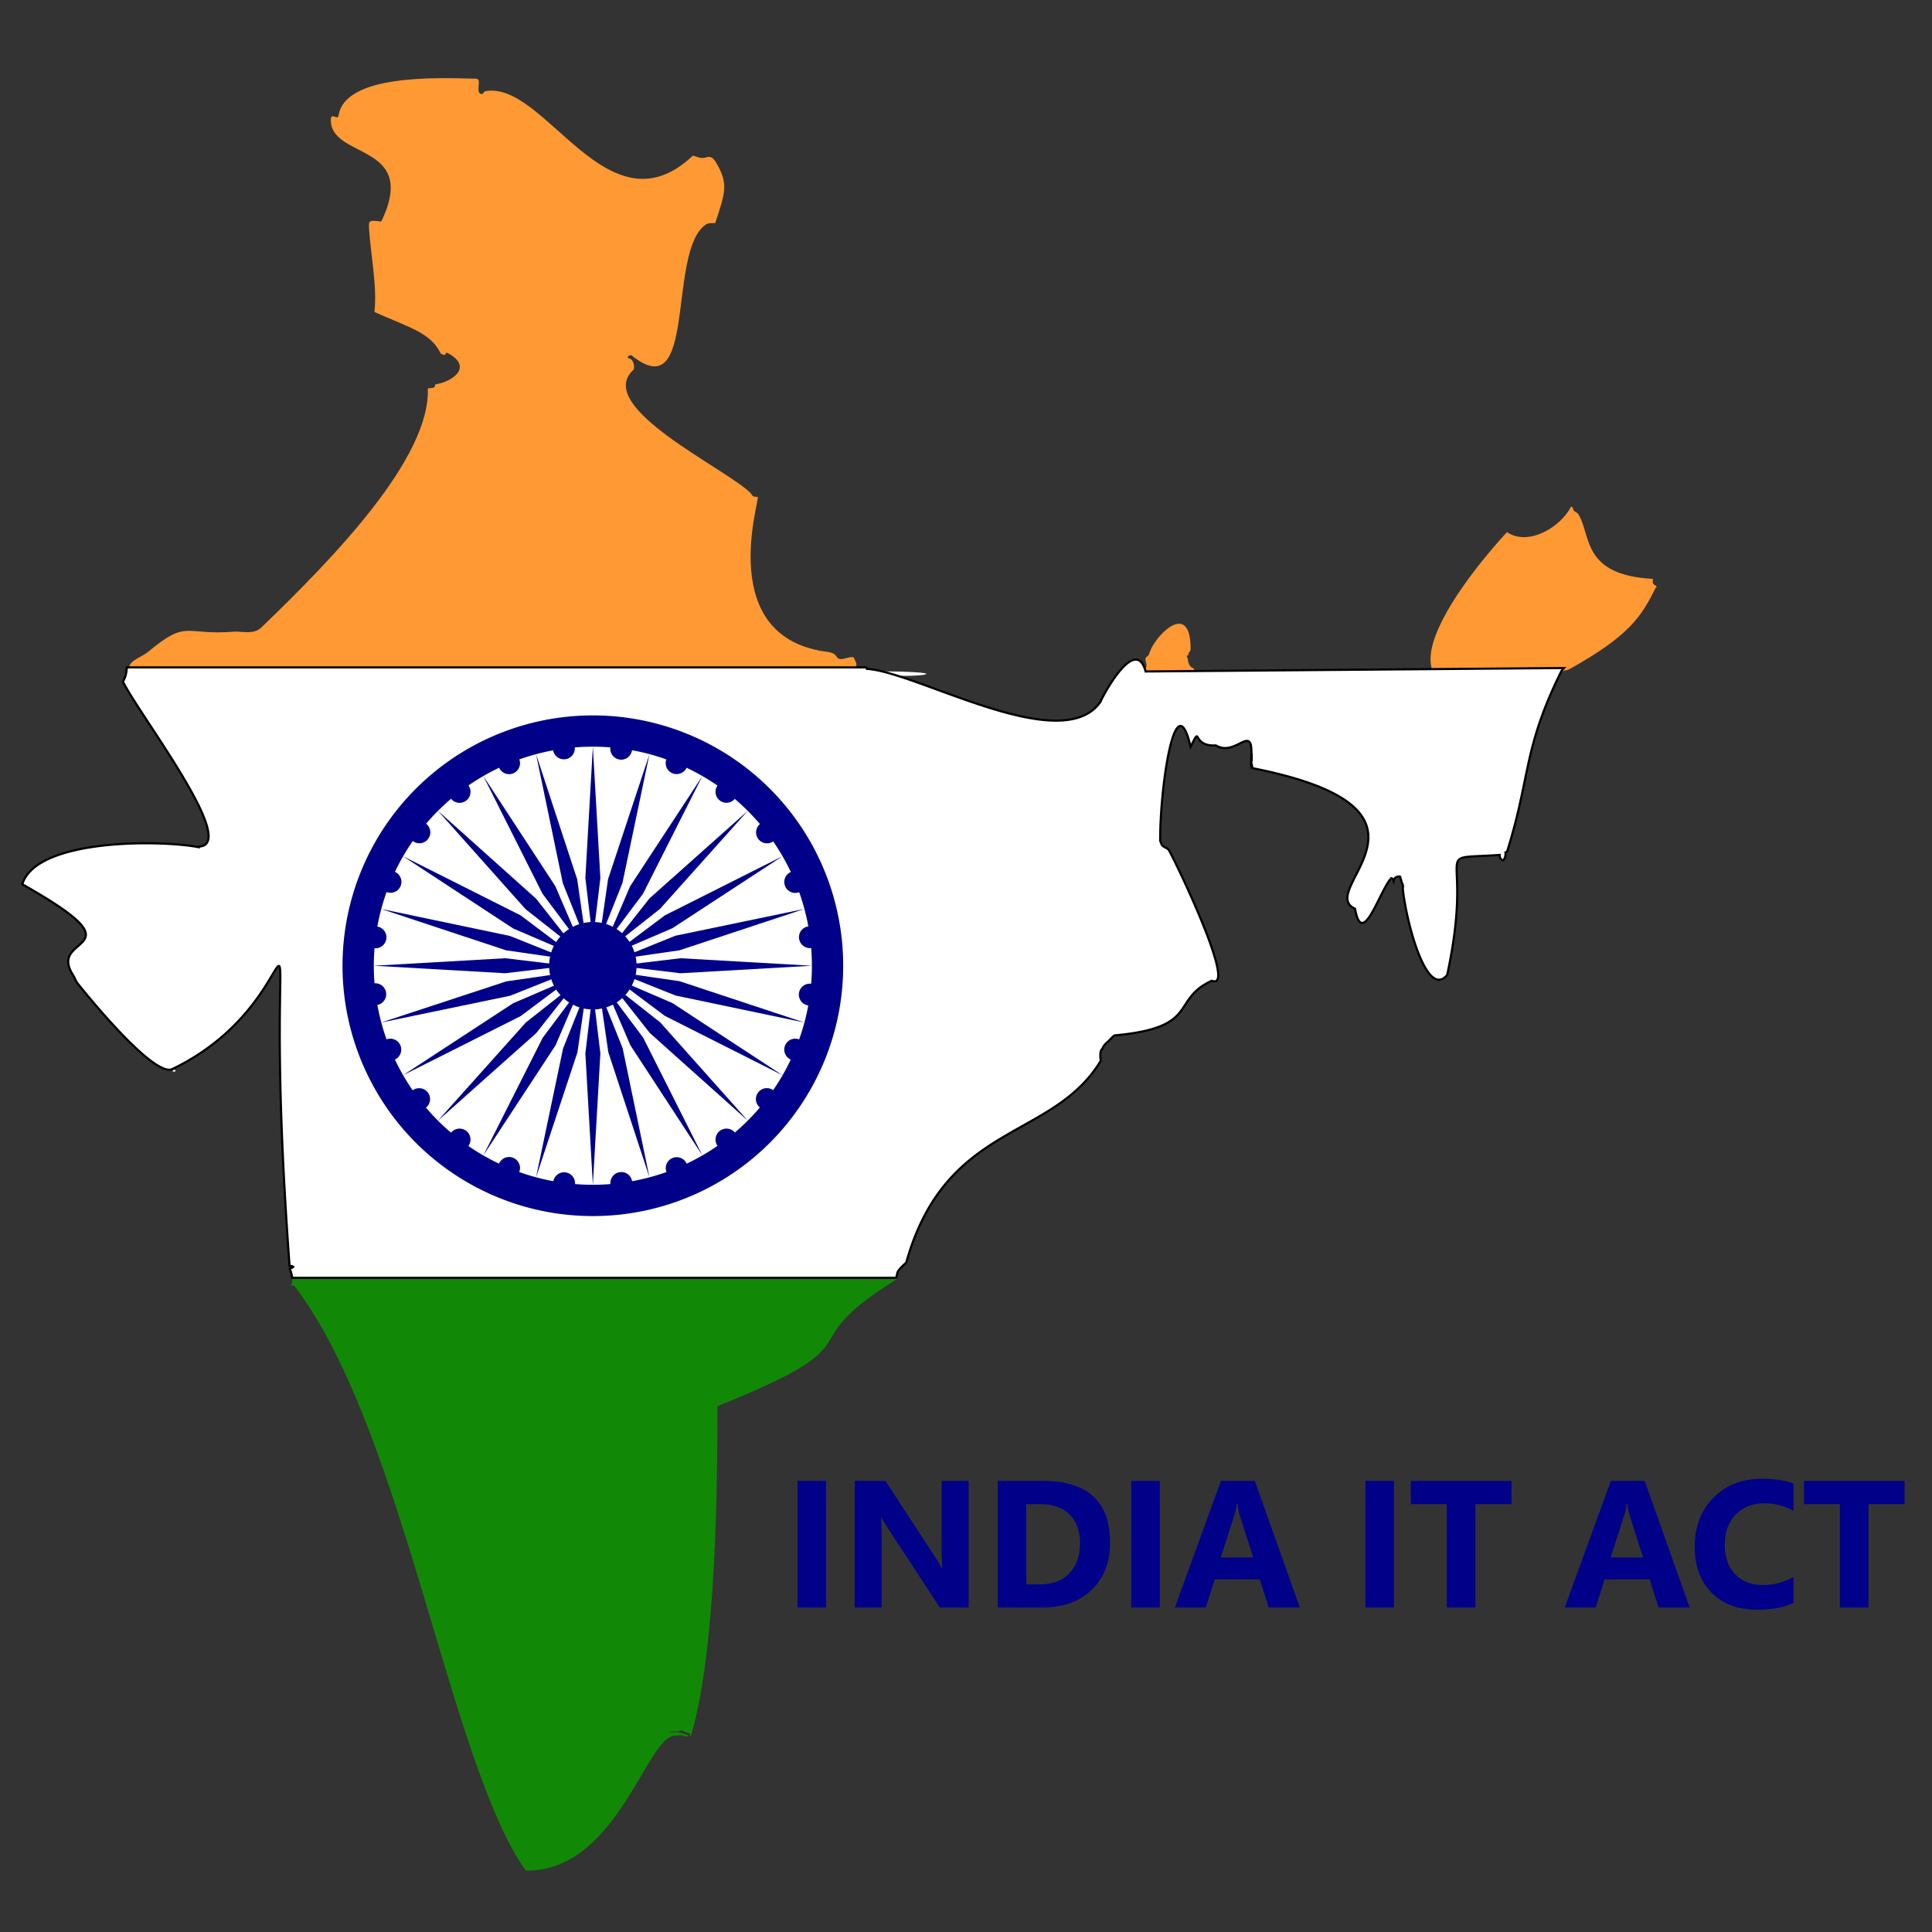 <svg xmlns="http://www.w3.org/2000/svg" xmlns:xlink="http://www.w3.org/1999/xlink" width="512" height="512" xmlns:v="https://vecta.io/nano"><rect width="100%" height="100%" fill="#333333" stroke="none"/><g transform="matrix(.568 0 0 .568 -582.747 -22.442)"><path d="M1430.672 353.292c15.814 3.813 53.186-.6-.3-.6.1.1.2.3.3.6z" fill="#fff"/><path d="M1756.672 352.192c.7-.1.7-.1 1.4-.4 27.78-15.477 33.561-24.271 40.4-38.1.2 0 .3-.1.4-.1 0-1.1-1.2-1-1.7-1.9-.2-.5 0-1.6 0-2.1-33.147-1.697-28.81-20.197-34.6-29.8-.3-.5-.2-.4-.6-.8-.5-.5-1.1-.6-1.6-1.1-.6-.6-.3-1.8-1.4-2-4.909 9.629-19.986 18.619-29.9 11.9-24.632 26.634-78.442 97.887 27.6 64.4zm-12.4-1.6zm-318.8 1.6c-.1-1 .2-2.1 0-3.1-.2-1.1-.9-1.9-1.2-2.9-2.2-.5-4.4 1.1-6.4.8-1.3-.2-1.4-1.1-2.3-2-.8-.8-1.6-.8-2.5-1.2-54.389-6.053-32.154-72.133-33.6-72.4-1.7-.3-2.1.2-3.1-1.6-10.621-11.259-74.035-40.414-54.8-57.8.3-.6.2-1.5.2-2.1-.2-1.1-.6-2.1-1.4-2.8-.3-.2-1.4-.4-1.5-.8-.2-.7.9-1 1.6-1.1 31.244 25.335 16.395-48.54 34.9-61 1.4-.8 2.8-.5 4.3-.6 4.525-13.937 6.514-18.298.1-28.7-1.3-1.9-2.2-2.6-4.6-1.9s-3.7-.3-5.9-.9c-39.908 37.762-68.893-35.431-97-30-.8.3-.5.9-1.2 1.2-.8.3-1.5-.3-1.7-.9-.4-1 0-3.2 0-4.3.1-2-.9-1.9-2.8-1.9-15.938-.368-60.203-2.275-62.7 17.6l-.4.4c-1.3.3-2.1-1.3-3.1.2-1.65 19.752 40.647 11.021 24 47.4-.7 1.3-.3 1-1.4 1-.9-.1-3.8-.6-4.5.2-.4.4-.3 1.6-.4 2.1.725 12.983 3.943 27.526 2.6 40 16.8 7.47 26.266 9.682 31 19.5.2.1.4.1.6.1 0 .1.1.2.1.3.4.1 1 .1 1.4 0-.1-.6.3-.9.8-.9 12.193 6.272 3.19 13.368-5.6 14.8.1 2.2-1.8 1.4-3.4 1.9 1.145 32.241-43.141 78.276-77.8 111.6-3.4 3.1-7.9 1.8-12.2 1.8-23.838 2.021-21.862-6.106-40.7 9.6-1.8 1.4-4.2 2.4-6.1 3.7-2.5 1.7-2.6 2.9-2.9 5.2h345.1c-1.7-.9-4.5-.4-5.5-.5zm157.7.1c-.1-1.1-.7-1-1.4-1.5-1.2-.9-1.6-2.9-1.7-4.3-.1 0-.2-.1-.2-.1-.1-.3-.2-.7-.2-1 .2.1.5-.1.7-.1-.1-1.1.8-1.8 1.1-2.6.159-22.006-14.167-9.066-18.4-.6-.2.6-.2.7-.5 1.2s-.3 1-.5 1.5c-.5 1-1.7 1.2-1.7 2.4 0 1 .7 2 .5 3.1-.2.8-.7 1.3-.5 2.2 0 .1.1.2.1.3h22.6c.1-.3.1-.4.1-.5z" fill="#f93"/><path d="M1083.372 357.692c8.443 16.512 54.27 75.998 35.4 76.8 0 .1-.1.2-.1.3-17.666-3.464-75.858-4.091-82.296 17.294 57.72 32.557 11.098 22.841 23.696 42.406.7 1.1 1.1 2.4 1.9 3.6 6.137 7.704 36.128 44.255 44.4 40.2 75.511-36.325 38.933-122.549 54.7 91.9.6-.1 1.3 0 1.7.4-.4.4-1.1.6-1.6.9.4 1.1 1 2.7 1.1 4.2h281.6l.2-.2c.4-.7.4-1.9.8-2.7 1-1.6 2.5-2.9 3.9-4.2 18.55-65.945 68.154-56.685 90.8-94.2-.3-1.1-.5-5.1.7-5.4.3-1.2 1.4-2.5 2.4-3.3 1.2-1 2.1-2.3 3.3-3.1 40.242-3.628 25.954-16.621 45.4-25.5 12.742 5.225-19.488-60.918-20.2-61.1-.5-.9-2.4-1.1-3.1-2.3-.4-.5-.4-1.2-.8-1.8-.183-24.655 7.026-74.834 14.2-43.9 5.374-11.03 0 0 11.8-.7 9.46 5.848 17.872-11.931 16.4 6.6v.9c.1-.4.2-.7.3-1a3.73 3.73 0 0 1-.2 1.2c.1.9.4 1.9.5 2.9 98.403 19.429 28.651 56.857 47.9 65.6 3.307 18.629 11.105-7.172 16.5-13.8.4-.4.4-.7.9-.2.3.2.5.7.6 1 .2-1.5 1.6-2.2 3-2 .2.3.2.7.3 1 .3.9.4 1.6.8 2.4.4.7.3 1.5.2 2.3 1.523 15.103 11.071 51.787 20.7 40.2 13.256-61.624-9.643-53.634 24.5-56-.1 1.2.5 2.3 1.6 2.5 1-.9 1.2-2.2 1.1-3.7.3-.2.5-.1.7-.2 11.112-35.198 7.322-47.902 25.4-84.4l1.2-1.4-195.2 1.6c-4.8-17.9-20.968 13.308-20.968 14.008-17.906 26.354-85.599-13.83-109.032-15.208 0-.3-.2-.5-.4-.7h-344.9c-.1.5-.1.9-.2 1.5-.3 3.2-1.2 3.9-1.6 5.3z" stroke-miterlimit="10" fill="#fff" stroke="#000"/><path d="M1161.572 639.292c.6.1 1.1 0 1.7.1 51.261 67.155 71.986 222.073 108 272.9 42.795.524 56.39-63.2 69.7-63 1.2 0 2.2-.3 3.4-.1.5.1.9.4 1.4.4.5.1 1 .1 1.5 0-.4-.7-1.3-.9-2-1.1-1-.3-2.2-.7-3.2-.8-.5 0-1-.1-1.5 0-4.471.608-1.644-.668 1.7-.3 1.38-.582 2.204-.547 3.5.2.5.3.6.3 1.2.4 1.2.2.7 1.1 1.2 1.9 10.369-34.124 12.651-98.315 12.5-154.3 78.028-31.371 31.143-26.803 83.8-59.3h-282.1c.1 1.1-.1 2.2-.8 3z" fill="#128807"/><path d="M1107.672 538.792c-.1-.1-.1-.1 0 0-.3-.2-.6-.2-.7 0-.2.1-.5.3-.5.5s.4.2.6.2c.3 0 .4.1.6-.1s.3-.5 0-.6z" fill="#fff"/><path d="M1419.372 490.092a116.8 116.8 0 1 1-233.6 0 116.8 116.8 0 0 1 233.6 0z" fill="#008"/><path d="M1404.772 490.092a102.2 102.2 0 1 1-204.4 0 102.2 102.2 0 1 1 204.4 0z" fill="#fff"/><g fill="#008"><path d="M1322.972 490.092a20.4 20.4 0 1 1-40.8 0 20.4 20.4 0 1 1 40.8 0z"/><use xlink:href="#B"/><path d="M1302.572 592.292l3.5-61.3-3.5-29.2-3.5 29.2zm96.361-67.782a5.1 5.1 0 1 1-6.664 2.76 5.1 5.1 0 0 1 6.663-2.76zm-122.861 64.282l19.3-58.3 4.2-29.1-10.9 27.3z"/><use xlink:href="#C"/><path d="M1251.472 578.592l33.7-51.4 11.6-27-17.6 23.5z"/><use xlink:href="#D"/><path d="M1230.272 562.392l45.9-40.9 18.2-23.1-23.1 18.2z"/><use xlink:href="#E"/><path d="M1213.972 541.192l54.9-27.6 23.5-17.6-27 11.6z"/><use xlink:href="#F"/><path d="M1203.772 516.592l60.2-12.5 27.3-10.9-29.1 4.2z"/><use xlink:href="#B" x="-114.632" y="87.994"/><path d="M1200.372 490.092l61.3 3.5 29.2-3.5-29.2-3.5z"/><use xlink:href="#G"/><path d="M1203.772 463.592l58.3 19.3 29.1 4.2-27.3-10.9z"/><use xlink:href="#C" x="-143.362" y="18.879"/><path d="M1213.972 438.992l51.4 33.7 27 11.6-23.5-17.7z"/><use xlink:href="#D" x="-143.385" y="-18.858"/><path d="M1230.272 417.792l40.9 45.9 23.1 18.2-18.2-23.1z"/><use xlink:href="#E" x="-133.606" y="-55.296"/><path d="M1251.472 401.592l27.6 54.9 17.6 23.5-11.6-27z"/><use xlink:href="#F" x="-114.793" y="-88.084"/><path d="M1276.072 391.392l12.5 60.2 10.9 27.3-4.2-29.1z"/><use xlink:href="#B" x="-202.615" y="-26.725"/><path d="M1302.572 387.892l-3.5 61.3 3.5 29.2 3.5-29.2z"/><use xlink:href="#G" x="-55.32" y="-133.479"/><path d="M1328.972 391.392l-19.3 58.3-4.2 29.1 10.9-27.3z"/><use xlink:href="#C" x="-162.11" y="-124.458"/><path d="M1353.672 401.592l-33.7 51.4-11.6 27 17.6-23.5z"/><use xlink:href="#D" x="-124.52" y="-162.2"/><path d="M1374.872 417.792l-45.9 40.9-18.2 23.1 23.1-18.2z"/><use xlink:href="#E" x="-78.196" y="-188.909"/><path d="M1391.072 438.992l-54.9 27.6-23.5 17.6 27-11.6z"/><use xlink:href="#F" x="-26.798" y="-202.778"/><path d="M1401.272 463.592l-60.2 12.5-27.2 11 29.1-4.2z"/><use xlink:href="#B" x="-87.983" y="-114.719"/><path d="M1404.772 490.092l-61.3-3.5-29.2 3.5 29.2 3.5z"/><use xlink:href="#G" x="78.175" y="-188.86"/><path d="M1401.272 516.592l-58.3-19.3-29.1-4.2 27.3 10.9z"/><use xlink:href="#C" x="-18.835" y="-143.355"/><path d="M1391.072 541.192l-51.4-33.7-27-11.6 23.5 17.6z"/><use xlink:href="#D" x="18.92" y="-143.306"/><path d="M1374.872 562.392l-40.9-45.9-23.1-18.2 18.2 23.1z"/><use xlink:href="#E" x="55.303" y="-133.492"/><path d="M1353.672 578.592l-27.6-54.9-17.6-23.5 11.6 27z"/><use xlink:href="#F" x="87.995" y="-114.694"/><path d="M1328.972 588.792l-12.5-60.2-10.9-27.3 4.2 29.1z"/></g></g><g fill="#008"><path d="M218.914 426.001h-7.557v-33.552h7.557zm37.786 0h-7.628l-13.828-21.081q-1.217-1.848-1.685-2.784h-.094q.187 1.778.187 5.428v18.437h-7.136v-33.552h8.142l13.313 20.426q.912 1.38 1.685 2.737h.094q-.187-1.17-.187-4.609v-18.554h7.136zm7.722 0v-33.552h11.886q17.876 0 17.876 16.355 0 7.838-4.89 12.518-4.867 4.679-12.986 4.679zm7.557-27.398v21.268h3.744q4.913 0 7.698-2.948 2.808-2.948 2.808-8.025 0-4.796-2.784-7.534-2.761-2.761-7.768-2.761zm35.377 27.398h-7.557v-33.552h7.557z"/><use xlink:href="#H"/><path d="M369.406 426.001h-7.557v-33.552h7.557zm31.165-27.399h-9.57V426h-7.581v-27.398h-9.523v-6.154h26.673z"/><use xlink:href="#H" x="103.323"/><path d="M475.279 424.807q-3.673 1.778-9.593 1.778-7.721 0-12.143-4.539-4.422-4.539-4.422-12.096 0-8.049 4.96-13.056 4.984-5.007 12.915-5.007 4.913 0 8.283 1.24v7.277q-3.369-2.012-7.674-2.012-4.726 0-7.628 2.971-2.901 2.971-2.901 8.049 0 4.867 2.737 7.768 2.737 2.878 7.37 2.878 4.422 0 8.095-2.153zm29.457-26.205h-9.57V426h-7.581v-27.398h-9.523v-6.154h26.673z"/></g><defs ><path id="B" d="M1404.444 498.51a5.1 5.1 0 0 1 4.391 5.722 5.1 5.1 0 0 1-5.722 4.391 5.1 5.1 0 0 1-4.391-5.722 5.1 5.1 0 0 1 5.722-4.391z"/><path id="C" d="M1386.849 548.259a5.1 5.1 0 0 1 .941 7.151 5.1 5.1 0 0 1-7.151.941 5.1 5.1 0 0 1-.941-7.151 5.1 5.1 0 0 1 7.151-.941z"/><path id="D" d="M1368.951 568.081a5.1 5.1 0 0 1-.941 7.151 5.1 5.1 0 0 1-7.151-.941 5.1 5.1 0 0 1 .941-7.151 5.1 5.1 0 0 1 7.151.941z"/><path id="E" d="M1346.395 582.564a5.1 5.1 0 0 1-2.76 6.663 5.1 5.1 0 0 1-6.663-2.76 5.1 5.1 0 0 1 2.76-6.663 5.1 5.1 0 0 1 6.663 2.76z"/><path id="F" d="M1320.906 590.792a5.1 5.1 0 0 1-4.391 5.722 5.1 5.1 0 0 1-5.722-4.391 5.1 5.1 0 0 1 4.391-5.722 5.1 5.1 0 0 1 5.722 4.391z"/><path id="G" d="M1265.432 579.722a5.1 5.1 0 0 1 2.76 6.663 5.1 5.1 0 0 1-6.663 2.76 5.1 5.1 0 0 1-2.76-6.663 5.1 5.1 0 0 1 6.663-2.76z"/><path id="H" d="M344.464 426.001h-8.236l-2.387-7.464h-11.933l-2.363 7.464h-8.189l12.213-33.552h8.961zm-12.354-13.266l-3.603-11.278q-.398-1.263-.562-3.018h-.187q-.117 1.474-.585 2.925l-3.65 11.371z"/></defs></svg>